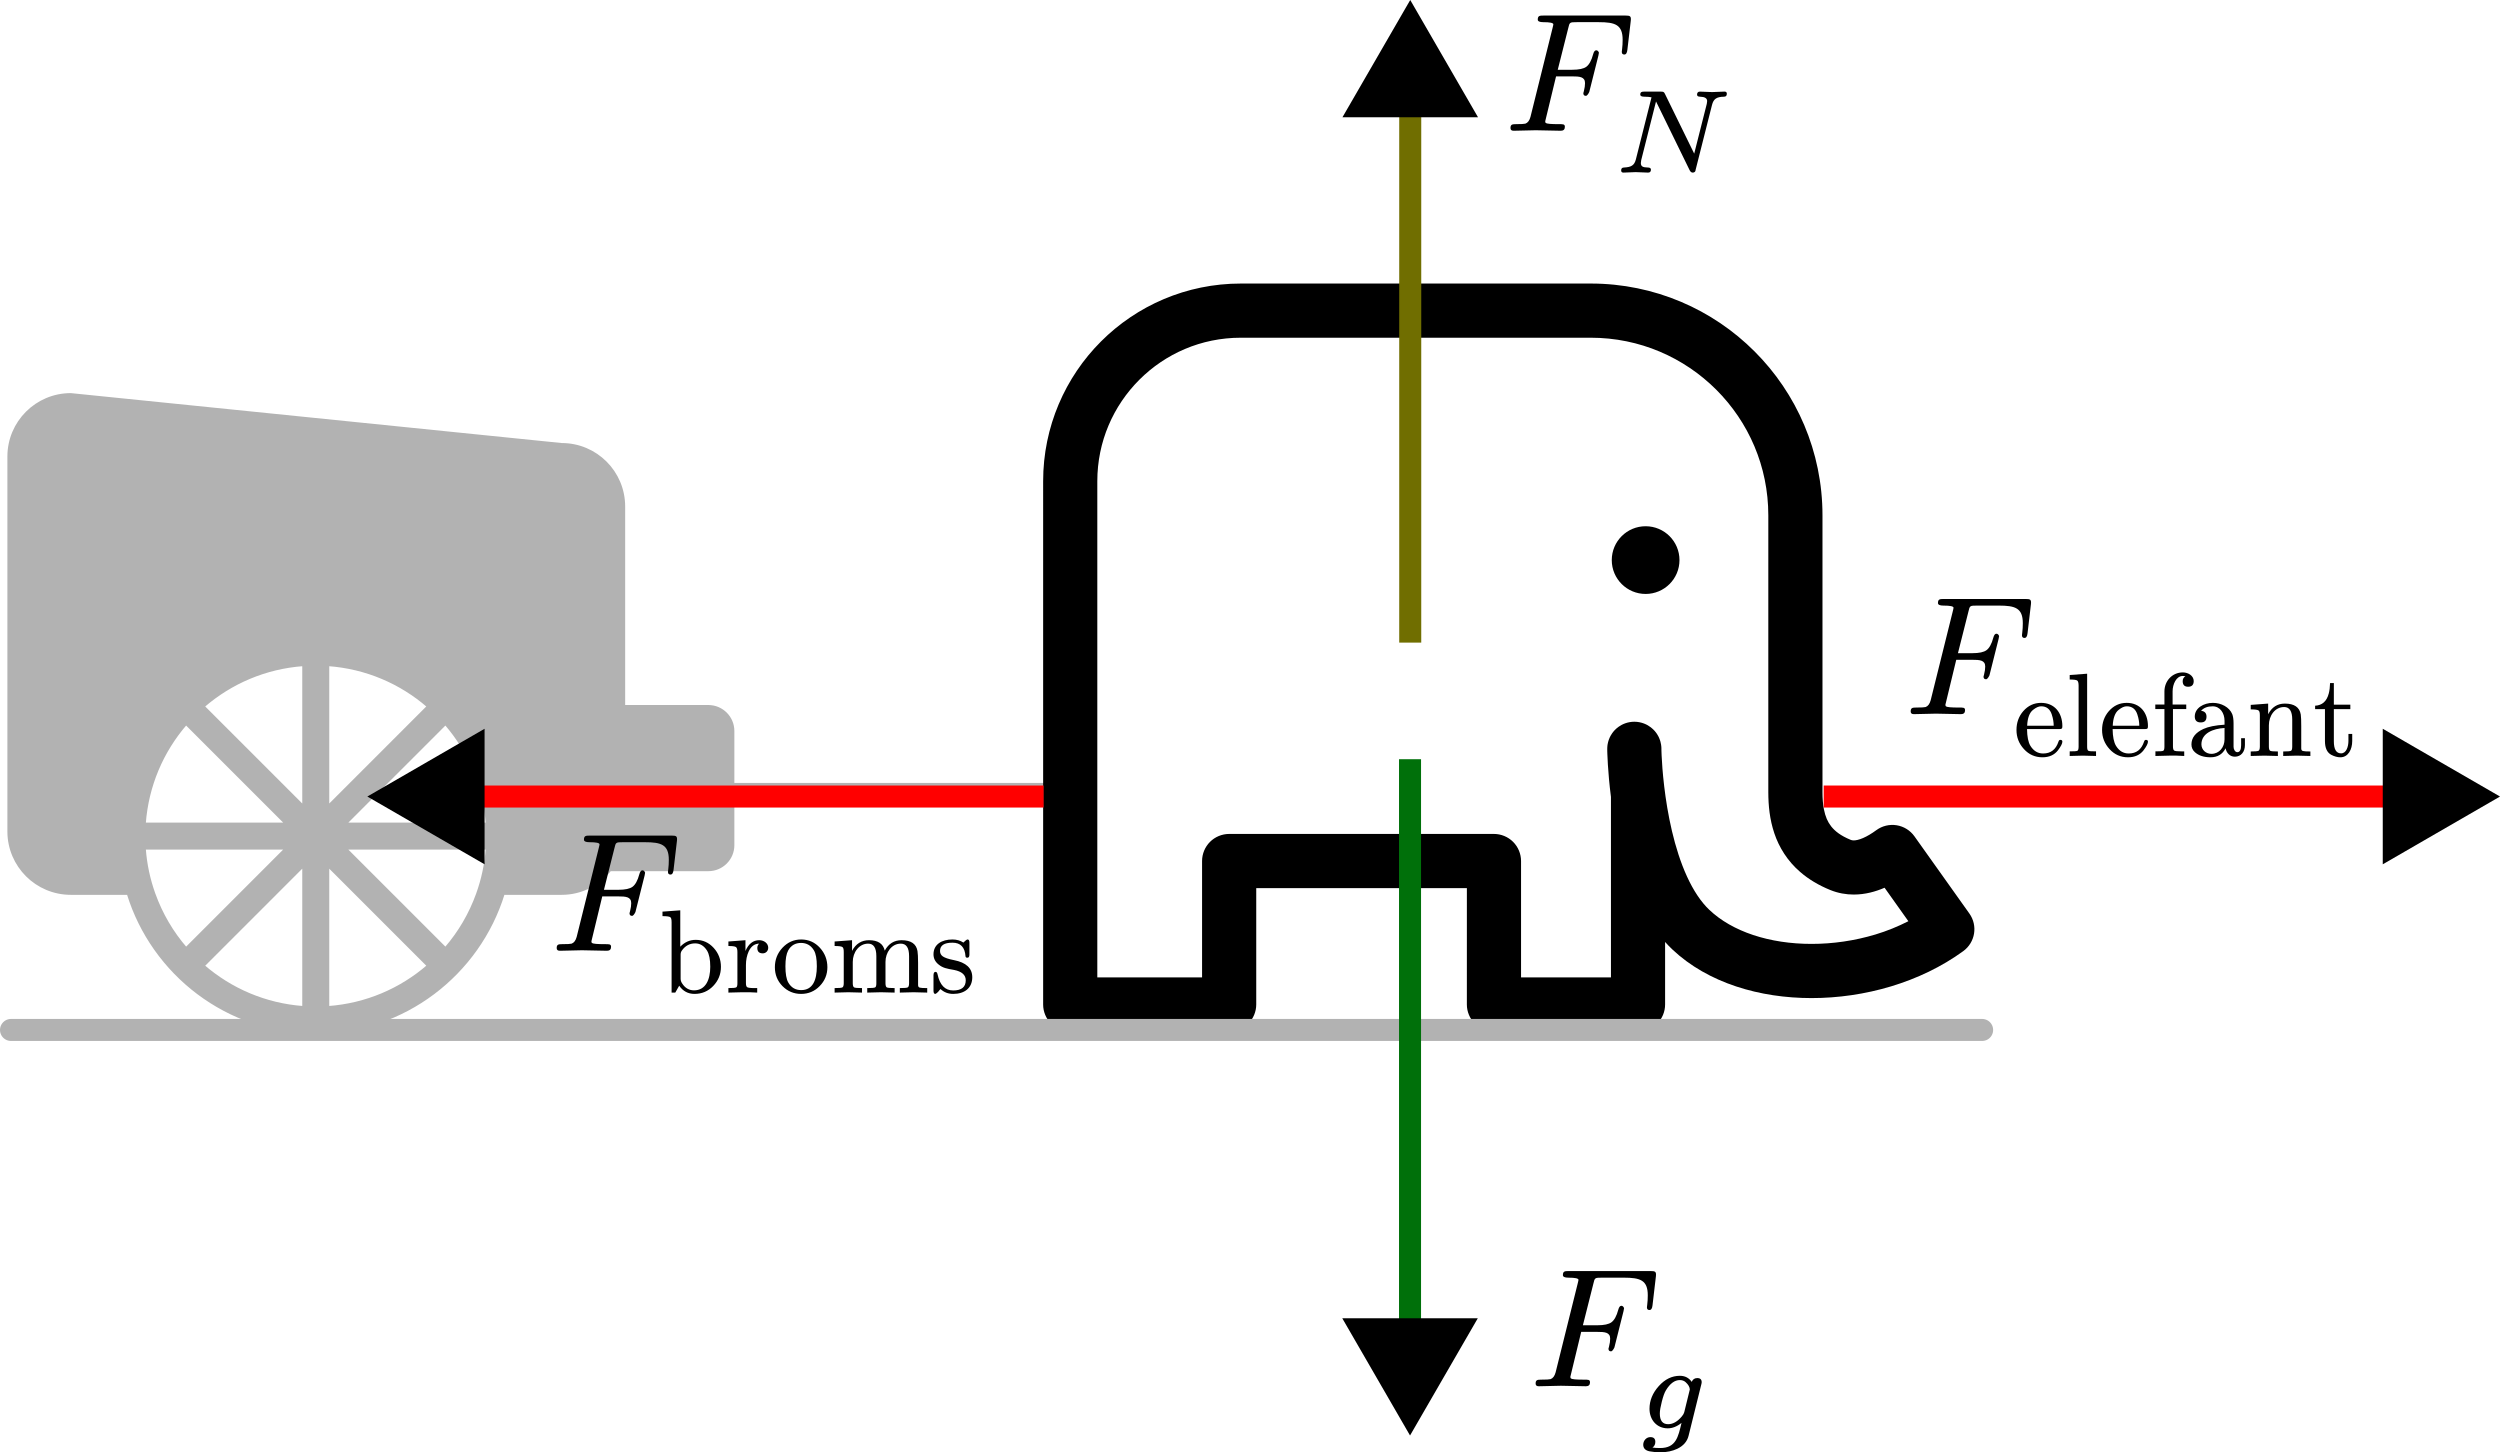 <?xml version="1.0" encoding="UTF-8" standalone="no"?>
<!-- Created with Inkscape (http://www.inkscape.org/) -->

<svg
   width="567.658mm"
   height="329.721mm"
   viewBox="0 0 567.658 329.721"
   version="1.1"
   id="svg1"
   xml:space="preserve"
   sodipodi:docname="elefant.svg"
   inkscape:version="1.4 (unknown)"
   xmlns:inkscape="http://www.inkscape.org/namespaces/inkscape"
   xmlns:sodipodi="http://sodipodi.sourceforge.net/DTD/sodipodi-0.dtd"
   xmlns="http://www.w3.org/2000/svg"
   xmlns:svg="http://www.w3.org/2000/svg"
   xmlns:ns13="http://www.iki.fi/pav/software/textext/"><sodipodi:namedview
     id="namedview1"
     pagecolor="#ffffff"
     bordercolor="#000000"
     borderopacity="0.25"
     inkscape:showpageshadow="2"
     inkscape:pageopacity="0.0"
     inkscape:pagecheckerboard="0"
     inkscape:deskcolor="#d1d1d1"
     inkscape:document-units="mm"
     inkscape:zoom="0.44809905"
     inkscape:cx="630.44098"
     inkscape:cy="781.07732"
     inkscape:window-width="2560"
     inkscape:window-height="1403"
     inkscape:window-x="0"
     inkscape:window-y="0"
     inkscape:window-maximized="1"
     inkscape:current-layer="layer1" /><defs
     id="defs1"><marker
       style="overflow:visible"
       id="Triangle"
       refX="0"
       refY="0"
       orient="auto-start-reverse"
       inkscape:stockid="Triangle arrow"
       markerWidth="1"
       markerHeight="1"
       viewBox="0 0 1 1"
       inkscape:isstock="true"
       inkscape:collect="always"
       preserveAspectRatio="xMidYMid"><path
         transform="scale(0.5)"
         style="fill:context-stroke;fill-rule:evenodd;stroke:context-stroke;stroke-width:1pt"
         d="M 5.77,0 -2.88,5 V -5 Z"
         id="path135" /></marker><marker
       style="overflow:visible"
       id="Triangle-3"
       refX="0"
       refY="0"
       orient="auto-start-reverse"
       inkscape:stockid="Triangle arrow"
       markerWidth="1"
       markerHeight="1"
       viewBox="0 0 1 1"
       inkscape:isstock="true"
       inkscape:collect="always"
       preserveAspectRatio="xMidYMid"><path
         transform="scale(0.5)"
         style="fill:context-stroke;fill-rule:evenodd;stroke:context-stroke;stroke-width:1pt"
         d="M 5.77,0 -2.88,5 V -5 Z"
         id="path135-5" /></marker><symbol
       id="id-15c074c5-2cda-4337-b47b-3745e9ec7ae7-3"
       overflow="visible">
            <path
   d="m 2.189,7.216 c 0,-0.11 0.121,-0.165 0.352,-0.165 0.44,0 0.66,-0.044 0.66,-0.143 0,-0.033 -0.022,-0.11 -0.055,-0.253 L 1.716,0.902 C 1.65,0.66 1.54,0.517 1.386,0.462 1.309,0.44 1.111,0.429 0.77,0.429 0.528,0.429 0.418,0.407 0.418,0.176 0.418,0.055 0.484,0 0.627,0 L 2.057,0.033 3.685,0 C 3.861,0 3.949,0.088 3.949,0.253 3.949,0.44 3.828,0.429 3.542,0.429 3.058,0.429 2.783,0.451 2.717,0.506 2.684,0.517 2.673,0.561 2.673,0.616 L 3.377,3.531 H 4.4 c 0.506,0 0.858,-0.022 0.858,-0.44 C 5.258,2.948 5.236,2.772 5.181,2.563 5.17,2.53 5.159,2.486 5.148,2.442 5.148,2.321 5.203,2.266 5.324,2.266 5.379,2.277 5.456,2.354 5.533,2.519 L 6.127,4.884 C 6.149,4.972 6.16,5.038 6.16,5.071 6.127,5.17 6.061,5.225 5.984,5.225 5.896,5.225 5.83,5.137 5.786,4.972 5.676,4.554 5.522,4.29 5.346,4.158 5.17,4.026 4.862,3.96 4.422,3.96 H 3.487 l 0.682,2.706 c 0.088,0.374 0.088,0.385 0.55,0.385 h 1.43 C 7.216,7.051 7.7,6.886 7.7,5.907 7.7,5.687 7.689,5.489 7.667,5.324 7.656,5.203 7.645,5.137 7.645,5.126 7.645,5.005 7.7,4.95 7.81,4.95 c 0.11,0 0.176,0.099 0.198,0.308 l 0.22,1.881 C 8.261,7.447 8.184,7.48 7.887,7.48 H 2.563 C 2.31,7.48 2.189,7.469 2.189,7.216 Z"
   id="path87-6" />
        </symbol><symbol
       id="id-54ed3b8d-63cb-4436-bc5b-5bb9baaccb8b-1"
       overflow="visible">
            <path
   d="m 3.196,1.933 c 0,0.885 -0.516,1.517 -1.378,1.517 -0.462,0 -0.847,-0.177 -1.163,-0.539 C 0.362,2.572 0.216,2.164 0.216,1.694 0.216,1.209 0.377,0.801 0.701,0.447 1.024,0.092 1.425,-0.085 1.902,-0.085 2.341,-0.085 2.68,0.069 2.911,0.37 3.103,0.624 3.196,0.808 3.196,0.932 3.196,1.009 3.149,1.047 3.065,1.047 3.003,1.047 2.965,1.009 2.941,0.924 2.772,0.416 2.441,0.162 1.948,0.162 1.602,0.162 1.332,0.323 1.124,0.654 0.978,0.893 0.909,1.255 0.901,1.748 h 2.079 c 0.169,0 0.216,0.015 0.216,0.185 z M 2.51,2.687 C 2.595,2.433 2.633,2.187 2.633,1.964 H 0.909 c 0.023,0.508 0.154,0.855 0.385,1.032 0.193,0.154 0.362,0.231 0.524,0.231 0.346,0 0.578,-0.177 0.693,-0.539 z"
   id="path88-2" />
        </symbol><symbol
       id="id-24214b94-993e-4328-b066-01b7e9e9acef-9"
       overflow="visible">
            <path
   d="M 1.109,0.023 1.964,0 V 0.3 C 1.686,0.3 1.517,0.308 1.463,0.339 1.409,0.37 1.386,0.462 1.386,0.608 V 5.344 L 0.254,5.259 V 4.966 C 0.524,4.966 0.693,4.943 0.747,4.897 0.801,4.851 0.832,4.743 0.832,4.566 V 0.608 C 0.832,0.462 0.808,0.37 0.755,0.339 0.701,0.308 0.531,0.3 0.254,0.3 V 0 Z"
   id="path89-3" />
        </symbol><symbol
       id="id-89693195-6c7b-4a27-a4c8-3da3e5d8cc2f-1"
       overflow="visible">
            <path
   d="M 2.041,5.428 C 1.355,5.428 0.847,4.874 0.847,4.189 V 3.342 H 0.254 V 3.049 H 0.847 V 0.608 C 0.847,0.462 0.824,0.37 0.77,0.339 0.716,0.308 0.547,0.3 0.262,0.3 V 0 L 1.147,0.023 C 1.471,0.031 1.802,0.023 2.133,0 V 0.3 H 1.948 C 1.694,0.3 1.532,0.316 1.478,0.354 1.425,0.393 1.401,0.485 1.401,0.624 V 3.049 H 2.264 V 3.342 H 1.378 v 0.855 c 0,0.462 0.239,1.001 0.662,1.001 0.062,0 0.116,-0.008 0.169,-0.023 C 2.094,5.113 2.033,5.005 2.033,4.859 2.033,4.62 2.148,4.497 2.387,4.497 c 0.239,0 0.362,0.123 0.362,0.37 0,0.346 -0.362,0.562 -0.708,0.562 z"
   id="path90-9" />
        </symbol><symbol
       id="id-59e07a7e-8e1c-499b-b72a-6fc024573ade-4"
       overflow="visible">
            <path
   d="M 3.719,0.701 V 1.155 H 3.473 V 0.701 c 0,-0.3 -0.085,-0.454 -0.246,-0.454 -0.154,0 -0.246,0.193 -0.246,0.346 v 1.517 c 0,0.269 -0.031,0.47 -0.085,0.608 C 2.71,3.172 2.179,3.45 1.64,3.45 1.047,3.45 0.462,3.119 0.462,2.564 c 0,-0.254 0.131,-0.385 0.385,-0.385 0.254,0 0.377,0.123 0.377,0.377 0,0.223 -0.116,0.354 -0.354,0.377 0.169,0.193 0.423,0.293 0.755,0.293 0.477,0 0.77,-0.439 0.77,-0.939 V 2.033 C 1.794,1.994 1.34,1.902 1.024,1.756 0.508,1.517 0.246,1.186 0.246,0.747 c 0,-0.2 0.077,-0.37 0.223,-0.5 0.246,-0.223 0.585,-0.331 1.016,-0.331 0.454,0 0.778,0.193 0.978,0.585 0.054,-0.293 0.27,-0.547 0.601,-0.547 0.408,0 0.654,0.323 0.654,0.747 z M 1.54,0.139 c -0.354,0 -0.647,0.262 -0.647,0.616 0,0.716 0.747,1.024 1.502,1.063 V 1.086 C 2.395,0.57 2.056,0.139 1.54,0.139 Z"
   id="path91-7" />
        </symbol><symbol
       id="id-9e39d049-58cb-4b41-9dcb-65c86ac95d54-8"
       overflow="visible">
            <path
   d="m 2.418,3.18 c 0.346,0 0.524,-0.27 0.524,-0.816 V 0.608 C 2.941,0.462 2.918,0.37 2.864,0.339 2.811,0.308 2.641,0.293 2.356,0.293 V 0 L 3.242,0.023 4.12,0 v 0.293 c -0.246,0 -0.408,0.008 -0.485,0.031 -0.077,0.023 -0.108,0.077 -0.108,0.169 v 1.44 c 0,0.362 -0.008,0.616 -0.031,0.762 -0.077,0.47 -0.423,0.708 -1.032,0.708 -0.485,0 -0.847,-0.231 -1.086,-0.693 v 0.693 L 0.246,3.319 V 3.026 C 0.524,3.026 0.693,3.003 0.755,2.957 0.816,2.911 0.839,2.811 0.839,2.633 V 0.608 C 0.839,0.462 0.808,0.37 0.755,0.339 0.701,0.308 0.531,0.293 0.246,0.293 V 0 L 1.132,0.023 2.01,0 V 0.293 C 1.725,0.293 1.563,0.308 1.509,0.339 1.455,0.37 1.425,0.462 1.425,0.608 v 1.386 c 0,0.624 0.393,1.186 0.993,1.186 z"
   id="path92-4" />
        </symbol><symbol
       id="id-41b8540a-1cfc-4a25-b2d3-e39d649a6fc3-5"
       overflow="visible">
            <path
   d="m 2.556,0.97 v 0.462 H 2.31 V 0.986 c 0,-0.385 -0.139,-0.816 -0.477,-0.816 -0.316,0 -0.47,0.262 -0.47,0.785 V 3.042 H 2.433 V 3.334 H 1.363 V 4.736 H 1.117 C 1.109,4.481 1.086,4.258 1.032,4.058 0.901,3.55 0.601,3.288 0.146,3.265 V 3.042 H 0.785 V 0.97 c 0,-0.454 0.139,-0.747 0.408,-0.893 0.208,-0.108 0.4,-0.162 0.593,-0.162 0.508,0 0.77,0.508 0.77,1.055 z"
   id="path93-0" />
        </symbol><marker
       style="overflow:visible"
       id="Triangle-1"
       refX="0"
       refY="0"
       orient="auto-start-reverse"
       inkscape:stockid="Triangle arrow"
       markerWidth="1"
       markerHeight="1"
       viewBox="0 0 1 1"
       inkscape:isstock="true"
       inkscape:collect="always"
       preserveAspectRatio="xMidYMid"><path
         transform="scale(0.5)"
         style="fill:context-stroke;fill-rule:evenodd;stroke:context-stroke;stroke-width:1pt"
         d="M 5.77,0 -2.88,5 V -5 Z"
         id="path135-0" /></marker></defs><g
     inkscape:label="Layer 1"
     inkscape:groupmode="layer"
     id="layer1"
     transform="translate(187.758,19.826)"><path
       style="fill:#b2b2b2;fill-opacity:1;stroke:#b2b2b2;stroke-width:5;stroke-linecap:round;stroke-linejoin:round;stroke-dasharray:none;stroke-opacity:1"
       d="M -26.647,160.451 H 51.775"
       id="path4" /><g
       style="fill:#b2b2b2;fill-opacity:1;stroke:#b2b2b2;stroke-width:1.286;stroke-opacity:1"
       id="g3"
       transform="matrix(0.361,0,0,0.361,-185.848,59.859)"><g
         id="g2"
         style="fill:#b2b2b2;fill-opacity:1;stroke:#b2b2b2;stroke-width:1.286;stroke-opacity:1">
	<g
   id="g1"
   style="fill:#b2b2b2;fill-opacity:1;stroke:#b2b2b2;stroke-width:1.286;stroke-opacity:1">
		<path
   d="m 440.274,223.363 h -52.99 V 97.826 c 0,-21.674 -17.581,-39.252 -39.253,-39.252 L 39.251,27.171 C 17.575,27.171 0,44.752 0,66.424 v 235.789 c 0,21.673 17.575,39.249 39.251,39.249 h 35.875 c 15.553,50.506 62.64,87.338 118.189,87.338 55.553,0 102.632,-36.832 118.186,-87.338 h 36.531 c 12.419,0 23.359,-5.887 30.549,-14.888 h 61.694 c 8.668,0 15.697,-7.029 15.697,-15.701 v -71.809 c 0,-8.668 -7.03,-15.701 -15.698,-15.701 z M 294.833,341.462 c -4.537,12.651 -11.313,24.197 -19.949,34.163 l -34.159,-34.163 -28.457,-28.457 h 88.592 c -0.721,9.923 -2.79,19.456 -6.027,28.457 z m -93.668,71.236 v -71.236 -17.356 l 17.358,17.356 45.26,45.264 c -17.063,14.779 -38.768,24.241 -62.618,25.972 z M 91.786,341.462 c -3.236,-9.001 -5.298,-18.534 -6.023,-28.457 h 88.594 l -28.451,28.457 -34.166,34.163 c -8.635,-9.966 -15.415,-21.512 -19.954,-34.163 z m 93.68,-55.259 -62.624,-62.622 c 17.065,-14.766 38.772,-24.241 62.624,-25.97 z m 89.418,-51.519 c 14.768,17.068 24.245,38.765 25.976,62.62 h -88.592 z m -11.101,-11.102 -62.624,62.622 v -88.592 c 23.856,1.728 45.561,11.196 62.624,25.97 z m -89.42,73.722 h -88.6 c 1.729,-23.855 11.205,-45.552 25.97,-62.62 z m -6.255,44.158 17.358,-17.356 v 17.356 71.236 c -23.858,-1.731 -45.559,-11.209 -62.624,-25.973 z"
   id="path1"
   style="fill:#b2b2b2;fill-opacity:1;stroke:#b2b2b2;stroke-width:1.286;stroke-opacity:1" />
	</g>
</g></g><g
       id="g3-3"
       transform="matrix(-0.413,0,0,0.413,260.558,23.756)">
	<path
   class="st0"
   d="M 480.178,82.194 C 460.553,62.552 433.286,50.354 403.319,50.363 H 210.967 c -35.136,-0.009 -67.098,14.289 -90.106,37.332 -23.044,23.008 -37.341,54.97 -37.332,90.116 v 25.498 102.581 c 0,8.068 0,16.137 0,24.206 0,3.453 -0.252,6.576 -0.772,9.257 -0.79,4.051 -2.056,6.975 -4.06,9.518 -2.039,2.533 -5.032,5.023 -10.68,7.348 -0.512,0.2 -0.945,0.295 -1.675,0.304 -1.076,0.009 -2.897,-0.33 -5.136,-1.31 -2.238,-0.963 -4.824,-2.507 -7.296,-4.329 -3.201,-2.351 -7.244,-3.323 -11.174,-2.689 -3.93,0.633 -7.453,2.828 -9.76,6.064 l -30.209,42.46 c -4.737,6.663 -3.244,15.86 3.366,20.675 11.938,8.684 25.507,15.096 39.7,19.381 14.203,4.278 29.047,6.428 43.692,6.437 14.28,-0.009 28.37,-2.056 41.47,-6.402 13.092,-4.346 25.247,-11.027 35.206,-20.466 1.353,-1.284 2.62,-2.62 3.852,-3.99 v 34.4 c 0,3.912 1.579,7.756 4.355,10.523 2.776,2.776 6.611,4.364 10.533,4.364 h 42.52 36.69 c 3.921,0 7.756,-1.587 10.523,-4.364 2.768,-2.768 4.364,-6.611 4.364,-10.523 V 382.75 h 115.805 v 64.001 c 0,3.912 1.596,7.756 4.364,10.523 2.767,2.776 6.602,4.364 10.524,4.364 h 87.382 c 3.922,0 7.757,-1.587 10.533,-4.364 2.776,-2.768 4.355,-6.611 4.355,-10.523 V 159.053 c 0.017,-29.967 -12.182,-57.235 -31.823,-76.859 z m 2.046,349.66 h -57.599 v -64.001 c 0,-3.921 -1.588,-7.756 -4.364,-10.524 -2.768,-2.776 -6.611,-4.364 -10.532,-4.364 H 264.15 c -3.922,0 -7.766,1.588 -10.533,4.364 -2.776,2.768 -4.364,6.603 -4.364,10.524 v 64.001 H 227.46 199.827 v -99.233 c 0.902,-7.036 1.405,-13.153 1.683,-17.699 0.156,-2.36 0.243,-4.294 0.286,-5.744 0.026,-0.728 0.043,-1.327 0.06,-1.804 0,-0.486 0.009,-0.79 0.009,-1.119 l -0.009,-0.382 c 0,-0.113 0,-0.217 -0.017,-0.546 -0.018,-0.191 -0.018,-0.373 -0.087,-0.998 -0.052,-0.356 -0.078,-0.729 -0.364,-1.892 -0.078,-0.304 -0.173,-0.668 -0.346,-1.154 -0.296,-0.763 -0.591,-1.761 -1.892,-3.678 -0.686,-0.954 -1.666,-2.213 -3.584,-3.592 -0.954,-0.677 -2.169,-1.362 -3.643,-1.883 -1.467,-0.52 -3.202,-0.85 -4.954,-0.85 -1.944,-0.009 -3.835,0.408 -5.388,1.014 -1.553,0.599 -2.768,1.371 -3.705,2.091 -1.874,1.475 -2.742,2.715 -3.366,3.634 -0.599,0.928 -0.92,1.597 -1.162,2.144 -0.46,1.067 -0.616,1.657 -0.746,2.125 -0.243,0.885 -0.278,1.267 -0.338,1.588 -0.095,0.582 -0.104,0.79 -0.122,0.99 -0.026,0.33 -0.035,0.442 -0.044,0.555 -0.017,0.346 -0.017,0.408 -0.017,0.528 0,0.26 0,0.555 -0.009,0.946 -0.009,0.616 -0.044,1.604 -0.104,2.924 -0.321,7.279 -1.588,24.205 -5.683,41.557 -2.039,8.667 -4.788,17.42 -8.285,25.03 -3.479,7.626 -7.721,14.02 -12.294,18.323 -6.212,5.9 -14.437,10.61 -24.102,13.821 -9.647,3.21 -20.674,4.885 -32.083,4.876 -11.695,0.009 -23.763,-1.753 -35.094,-5.17 -6.35,-1.909 -12.414,-4.399 -18.123,-7.305 l 13.082,-18.402 c 4.946,2.126 10.602,3.739 16.952,3.748 4.165,0.008 8.624,-0.755 12.884,-2.49 6.342,-2.576 11.904,-5.891 16.545,-9.916 7.002,-6.012 11.678,-13.63 14.228,-21.273 2.586,-7.67 3.297,-15.296 3.315,-22.522 0,-8.069 0,-16.137 0,-24.206 V 203.308 177.81 c 0,-27.016 10.896,-51.343 28.595,-69.059 17.725,-17.699 42.043,-28.605 69.059,-28.605 h 192.351 c 21.837,0 41.47,8.806 55.794,23.104 14.306,14.333 23.104,33.958 23.112,55.803 v 272.801 z"
   id="path1-6" />
	<path
   class="st0"
   d="m 180.758,183.796 c -10.272,0 -18.61,8.329 -18.61,18.618 0,10.282 8.338,18.61 18.61,18.61 10.281,0 18.619,-8.328 18.619,-18.61 0,-10.29 -8.338,-18.618 -18.619,-18.618 z"
   id="path2" />
	
</g><path
       style="fill:#b2b2b2;fill-opacity:1;stroke:#b2b2b2;stroke-width:5;stroke-linecap:round;stroke-linejoin:round;stroke-dasharray:none;stroke-opacity:1"
       d="M -185.258,214.038 H 262.309"
       id="path5" /><path
       style="fill:none;stroke:#00700a;stroke-width:5;stroke-linecap:butt;stroke-linejoin:miter;stroke-dasharray:none;stroke-opacity:1;marker-end:url(#Triangle)"
       d="M 132.408,152.563 V 288.368"
       id="path56" /><path
       style="fill:none;stroke:#706e00;stroke-width:5;stroke-linecap:butt;stroke-linejoin:miter;stroke-dasharray:none;stroke-opacity:1;marker-end:url(#Triangle-1)"
       d="M 132.455,126.088 V -2.07"
       id="path116" /><path
       style="fill:none;stroke:#ff0000;stroke-width:5;stroke-linecap:butt;stroke-linejoin:miter;stroke-dasharray:none;stroke-opacity:1;marker-end:url(#Triangle)"
       d="M 226.339,161.038 H 362.145"
       id="path6" /><path
       style="fill:none;stroke:#ff0000;stroke-width:5;stroke-linecap:butt;stroke-linejoin:miter;stroke-dasharray:none;stroke-opacity:1;marker-end:url(#Triangle-3)"
       d="M 49.209,161.038 H -86.596"
       id="path6-9" /><g
       transform="matrix(3.497,0,0,3.497,-88.354,20.851)"
       ns13:version="1.11.0"
       ns13:texconverter="typst"
       ns13:pdfconverter="inkscape"
       ns13:text="$F_g $"
       ns13:preamble="/home/sermuns/.config/inkscape/extensions/textext/default_preamble_typst.typ"
       ns13:scale="9.911302603584954"
       ns13:alignment="middle center"
       ns13:jacobian_sqrt="3.4965"
       style="stroke-width:0"
       id="g124"><g
   style="stroke-width:0"
   id="g123">
        <g
   transform="translate(70.866,78.379)"
   style="stroke-width:0"
   id="g119">
            <g
   class="typst-text"
   transform="scale(1,-1)"
   style="stroke-width:0"
   id="g118">
                <g
   style="stroke-width:0"
   id="g117"><path
   d="m 2.189,7.216 c 0,-0.11 0.121,-0.165 0.352,-0.165 0.44,0 0.66,-0.044 0.66,-0.143 0,-0.033 -0.022,-0.11 -0.055,-0.253 L 1.716,0.902 C 1.65,0.66 1.54,0.517 1.386,0.462 1.309,0.44 1.111,0.429 0.77,0.429 0.528,0.429 0.418,0.407 0.418,0.176 0.418,0.055 0.484,0 0.627,0 L 2.057,0.033 3.685,0 C 3.861,0 3.949,0.088 3.949,0.253 3.949,0.44 3.828,0.429 3.542,0.429 3.058,0.429 2.783,0.451 2.717,0.506 2.684,0.517 2.673,0.561 2.673,0.616 L 3.377,3.531 H 4.4 c 0.506,0 0.858,-0.022 0.858,-0.44 C 5.258,2.948 5.236,2.772 5.181,2.563 5.17,2.53 5.159,2.486 5.148,2.442 5.148,2.321 5.203,2.266 5.324,2.266 5.379,2.277 5.456,2.354 5.533,2.519 L 6.127,4.884 C 6.149,4.972 6.16,5.038 6.16,5.071 6.127,5.17 6.061,5.225 5.984,5.225 5.896,5.225 5.83,5.137 5.786,4.972 5.676,4.554 5.522,4.29 5.346,4.158 5.17,4.026 4.862,3.96 4.422,3.96 H 3.487 l 0.682,2.706 c 0.088,0.374 0.088,0.385 0.55,0.385 h 1.43 C 7.216,7.051 7.7,6.886 7.7,5.907 7.7,5.687 7.689,5.489 7.667,5.324 7.656,5.203 7.645,5.137 7.645,5.126 7.645,5.005 7.7,4.95 7.81,4.95 c 0.11,0 0.176,0.099 0.198,0.308 l 0.22,1.881 C 8.261,7.447 8.184,7.48 7.887,7.48 H 2.563 C 2.31,7.48 2.189,7.469 2.189,7.216 Z"
   style="stroke-width:0"
   id="path117" />
        </g></g>
        </g>
        <g
   transform="translate(77.939,81.096)"
   style="stroke-width:0"
   id="g122">
            <g
   class="typst-text"
   transform="scale(1,-1)"
   style="stroke-width:0"
   id="g121">
                <g
   style="stroke-width:0"
   id="g120"><path
   d="m 1.925,-0.015 c 0.3,0 0.601,0.116 0.893,0.354 C 2.603,-0.578 2.456,-1.294 1.432,-1.294 c -0.193,0 -0.362,0.008 -0.5,0.031 0.123,0.085 0.185,0.208 0.185,0.37 0,0.208 -0.108,0.308 -0.323,0.308 -0.262,0 -0.462,-0.231 -0.462,-0.493 0,-0.231 0.139,-0.377 0.416,-0.431 0.208,-0.038 0.439,-0.062 0.693,-0.062 0.416,0 0.785,0.077 1.109,0.231 0.393,0.193 0.631,0.47 0.724,0.832 L 4.096,2.811 C 4.12,2.895 4.127,2.949 4.127,2.98 4.127,3.157 4.035,3.249 3.842,3.249 3.665,3.249 3.55,3.165 3.48,3.003 3.296,3.265 3.042,3.396 2.71,3.396 2.195,3.396 1.74,3.172 1.34,2.726 0.939,2.279 0.739,1.786 0.739,1.255 0.739,0.539 1.209,-0.015 1.925,-0.015 Z M 3.088,2.98 C 3.265,2.818 3.349,2.664 3.357,2.51 L 2.995,1.032 C 2.972,0.947 2.926,0.862 2.841,0.762 2.556,0.423 2.264,0.254 1.948,0.254 c -0.362,0 -0.539,0.231 -0.539,0.693 0,0.185 0.046,0.447 0.131,0.778 0.085,0.331 0.169,0.57 0.262,0.724 0.27,0.447 0.57,0.67 0.909,0.67 0.146,0 0.277,-0.046 0.377,-0.139 z"
   style="stroke-width:0"
   id="path119" />
        </g></g>
        </g>
    </g>
    <defs
   id="defs124"
   style="stroke-width:0">
        <symbol
   id="symbol123"
   overflow="visible"
   style="stroke-width:0">
            <path
   d="m 2.189,7.216 c 0,-0.11 0.121,-0.165 0.352,-0.165 0.44,0 0.66,-0.044 0.66,-0.143 0,-0.033 -0.022,-0.11 -0.055,-0.253 L 1.716,0.902 C 1.65,0.66 1.54,0.517 1.386,0.462 1.309,0.44 1.111,0.429 0.77,0.429 0.528,0.429 0.418,0.407 0.418,0.176 0.418,0.055 0.484,0 0.627,0 L 2.057,0.033 3.685,0 C 3.861,0 3.949,0.088 3.949,0.253 3.949,0.44 3.828,0.429 3.542,0.429 3.058,0.429 2.783,0.451 2.717,0.506 2.684,0.517 2.673,0.561 2.673,0.616 L 3.377,3.531 H 4.4 c 0.506,0 0.858,-0.022 0.858,-0.44 C 5.258,2.948 5.236,2.772 5.181,2.563 5.17,2.53 5.159,2.486 5.148,2.442 5.148,2.321 5.203,2.266 5.324,2.266 5.379,2.277 5.456,2.354 5.533,2.519 L 6.127,4.884 C 6.149,4.972 6.16,5.038 6.16,5.071 6.127,5.17 6.061,5.225 5.984,5.225 5.896,5.225 5.83,5.137 5.786,4.972 5.676,4.554 5.522,4.29 5.346,4.158 5.17,4.026 4.862,3.96 4.422,3.96 H 3.487 l 0.682,2.706 c 0.088,0.374 0.088,0.385 0.55,0.385 h 1.43 C 7.216,7.051 7.7,6.886 7.7,5.907 7.7,5.687 7.689,5.489 7.667,5.324 7.656,5.203 7.645,5.137 7.645,5.126 7.645,5.005 7.7,4.95 7.81,4.95 c 0.11,0 0.176,0.099 0.198,0.308 l 0.22,1.881 C 8.261,7.447 8.184,7.48 7.887,7.48 H 2.563 C 2.31,7.48 2.189,7.469 2.189,7.216 Z"
   style="stroke-width:0"
   id="path123" />
        </symbol>
        <symbol
   id="symbol124"
   overflow="visible"
   style="stroke-width:0">
            <path
   d="m 1.925,-0.015 c 0.3,0 0.601,0.116 0.893,0.354 C 2.603,-0.578 2.456,-1.294 1.432,-1.294 c -0.193,0 -0.362,0.008 -0.5,0.031 0.123,0.085 0.185,0.208 0.185,0.37 0,0.208 -0.108,0.308 -0.323,0.308 -0.262,0 -0.462,-0.231 -0.462,-0.493 0,-0.231 0.139,-0.377 0.416,-0.431 0.208,-0.038 0.439,-0.062 0.693,-0.062 0.416,0 0.785,0.077 1.109,0.231 0.393,0.193 0.631,0.47 0.724,0.832 L 4.096,2.811 C 4.12,2.895 4.127,2.949 4.127,2.98 4.127,3.157 4.035,3.249 3.842,3.249 3.665,3.249 3.55,3.165 3.48,3.003 3.296,3.265 3.042,3.396 2.71,3.396 2.195,3.396 1.74,3.172 1.34,2.726 0.939,2.279 0.739,1.786 0.739,1.255 0.739,0.539 1.209,-0.015 1.925,-0.015 Z M 3.088,2.98 C 3.265,2.818 3.349,2.664 3.357,2.51 L 2.995,1.032 C 2.972,0.947 2.926,0.862 2.841,0.762 2.556,0.423 2.264,0.254 1.948,0.254 c -0.362,0 -0.539,0.231 -0.539,0.693 0,0.185 0.046,0.447 0.131,0.778 0.085,0.331 0.169,0.57 0.262,0.724 0.27,0.447 0.57,0.67 0.909,0.67 0.146,0 0.277,-0.046 0.377,-0.139 z"
   style="stroke-width:0"
   id="path124" />
        </symbol>
    </defs>
</g><g
       transform="matrix(3.496,0,0,3.496,-3.119,-131.681)"
       ns13:version="1.11.0"
       ns13:texconverter="typst"
       ns13:pdfconverter="inkscape"
       ns13:text="$F_&quot;elefant&quot;$"
       ns13:preamble="/home/sermuns/.config/inkscape/extensions/textext/default_preamble_typst.typ"
       ns13:scale="9.911302603584954"
       ns13:alignment="middle center"
       ns13:jacobian_sqrt="3.49649"
       id="g93"><g
   id="g87">
        <g
   transform="translate(70.866,78.379)"
   id="g77">
            <g
   class="typst-text"
   transform="scale(1,-1)"
   id="g76">
                <g
   id="g75"><path
   d="m 2.189,7.216 c 0,-0.11 0.121,-0.165 0.352,-0.165 0.44,0 0.66,-0.044 0.66,-0.143 0,-0.033 -0.022,-0.11 -0.055,-0.253 L 1.716,0.902 C 1.65,0.66 1.54,0.517 1.386,0.462 1.309,0.44 1.111,0.429 0.77,0.429 0.528,0.429 0.418,0.407 0.418,0.176 0.418,0.055 0.484,0 0.627,0 L 2.057,0.033 3.685,0 C 3.861,0 3.949,0.088 3.949,0.253 3.949,0.44 3.828,0.429 3.542,0.429 3.058,0.429 2.783,0.451 2.717,0.506 2.684,0.517 2.673,0.561 2.673,0.616 L 3.377,3.531 H 4.4 c 0.506,0 0.858,-0.022 0.858,-0.44 C 5.258,2.948 5.236,2.772 5.181,2.563 5.17,2.53 5.159,2.486 5.148,2.442 5.148,2.321 5.203,2.266 5.324,2.266 5.379,2.277 5.456,2.354 5.533,2.519 L 6.127,4.884 C 6.149,4.972 6.16,5.038 6.16,5.071 6.127,5.17 6.061,5.225 5.984,5.225 5.896,5.225 5.83,5.137 5.786,4.972 5.676,4.554 5.522,4.29 5.346,4.158 5.17,4.026 4.862,3.96 4.422,3.96 H 3.487 l 0.682,2.706 c 0.088,0.374 0.088,0.385 0.55,0.385 h 1.43 C 7.216,7.051 7.7,6.886 7.7,5.907 7.7,5.687 7.689,5.489 7.667,5.324 7.656,5.203 7.645,5.137 7.645,5.126 7.645,5.005 7.7,4.95 7.81,4.95 c 0.11,0 0.176,0.099 0.198,0.308 l 0.22,1.881 C 8.261,7.447 8.184,7.48 7.887,7.48 H 2.563 C 2.31,7.48 2.189,7.469 2.189,7.216 Z"
   id="path75" />
        </g></g>
        </g>
        <g
   transform="translate(77.939,81.096)"
   id="g86">
            <g
   class="typst-text"
   transform="scale(1,-1)"
   id="g85">
                <g
   id="g78"><path
   d="m 3.196,1.933 c 0,0.885 -0.516,1.517 -1.378,1.517 -0.462,0 -0.847,-0.177 -1.163,-0.539 C 0.362,2.572 0.216,2.164 0.216,1.694 0.216,1.209 0.377,0.801 0.701,0.447 1.024,0.092 1.425,-0.085 1.902,-0.085 2.341,-0.085 2.68,0.069 2.911,0.37 3.103,0.624 3.196,0.808 3.196,0.932 3.196,1.009 3.149,1.047 3.065,1.047 3.003,1.047 2.965,1.009 2.941,0.924 2.772,0.416 2.441,0.162 1.948,0.162 1.602,0.162 1.332,0.323 1.124,0.654 0.978,0.893 0.909,1.255 0.901,1.748 h 2.079 c 0.169,0 0.216,0.015 0.216,0.185 z M 2.51,2.687 C 2.595,2.433 2.633,2.187 2.633,1.964 H 0.909 c 0.023,0.508 0.154,0.855 0.385,1.032 0.193,0.154 0.362,0.231 0.524,0.231 0.346,0 0.578,-0.177 0.693,-0.539 z"
   id="path77" />
        </g><g
   transform="translate(3.419)"
   id="g79"><path
   d="M 1.109,0.023 1.964,0 V 0.3 C 1.686,0.3 1.517,0.308 1.463,0.339 1.409,0.37 1.386,0.462 1.386,0.608 V 5.344 L 0.254,5.259 V 4.966 C 0.524,4.966 0.693,4.943 0.747,4.897 0.801,4.851 0.832,4.743 0.832,4.566 V 0.608 C 0.832,0.462 0.808,0.37 0.755,0.339 0.701,0.308 0.531,0.3 0.254,0.3 V 0 Z"
   id="path78" />
        </g><g
   transform="translate(5.559)"
   id="g80"><path
   d="m 3.196,1.933 c 0,0.885 -0.516,1.517 -1.378,1.517 -0.462,0 -0.847,-0.177 -1.163,-0.539 C 0.362,2.572 0.216,2.164 0.216,1.694 0.216,1.209 0.377,0.801 0.701,0.447 1.024,0.092 1.425,-0.085 1.902,-0.085 2.341,-0.085 2.68,0.069 2.911,0.37 3.103,0.624 3.196,0.808 3.196,0.932 3.196,1.009 3.149,1.047 3.065,1.047 3.003,1.047 2.965,1.009 2.941,0.924 2.772,0.416 2.441,0.162 1.948,0.162 1.602,0.162 1.332,0.323 1.124,0.654 0.978,0.893 0.909,1.255 0.901,1.748 h 2.079 c 0.169,0 0.216,0.015 0.216,0.185 z M 2.51,2.687 C 2.595,2.433 2.633,2.187 2.633,1.964 H 0.909 c 0.023,0.508 0.154,0.855 0.385,1.032 0.193,0.154 0.362,0.231 0.524,0.231 0.346,0 0.578,-0.177 0.693,-0.539 z"
   id="path79" />
        </g><g
   transform="translate(8.978)"
   id="g81"><path
   d="M 2.041,5.428 C 1.355,5.428 0.847,4.874 0.847,4.189 V 3.342 H 0.254 V 3.049 H 0.847 V 0.608 C 0.847,0.462 0.824,0.37 0.77,0.339 0.716,0.308 0.547,0.3 0.262,0.3 V 0 L 1.147,0.023 C 1.471,0.031 1.802,0.023 2.133,0 V 0.3 H 1.948 C 1.694,0.3 1.532,0.316 1.478,0.354 1.425,0.393 1.401,0.485 1.401,0.624 V 3.049 H 2.264 V 3.342 H 1.378 v 0.855 c 0,0.462 0.239,1.001 0.662,1.001 0.062,0 0.116,-0.008 0.169,-0.023 C 2.094,5.113 2.033,5.005 2.033,4.859 2.033,4.62 2.148,4.497 2.387,4.497 c 0.239,0 0.362,0.123 0.362,0.37 0,0.346 -0.362,0.562 -0.708,0.562 z"
   id="path80" />
        </g><g
   transform="translate(11.334)"
   id="g82"><path
   d="M 3.719,0.701 V 1.155 H 3.473 V 0.701 c 0,-0.3 -0.085,-0.454 -0.246,-0.454 -0.154,0 -0.246,0.193 -0.246,0.346 v 1.517 c 0,0.269 -0.031,0.47 -0.085,0.608 C 2.71,3.172 2.179,3.45 1.64,3.45 1.047,3.45 0.462,3.119 0.462,2.564 c 0,-0.254 0.131,-0.385 0.385,-0.385 0.254,0 0.377,0.123 0.377,0.377 0,0.223 -0.116,0.354 -0.354,0.377 0.169,0.193 0.423,0.293 0.755,0.293 0.477,0 0.77,-0.439 0.77,-0.939 V 2.033 C 1.794,1.994 1.34,1.902 1.024,1.756 0.508,1.517 0.246,1.186 0.246,0.747 c 0,-0.2 0.077,-0.37 0.223,-0.5 0.246,-0.223 0.585,-0.331 1.016,-0.331 0.454,0 0.778,0.193 0.978,0.585 0.054,-0.293 0.27,-0.547 0.601,-0.547 0.408,0 0.654,0.323 0.654,0.747 z M 1.54,0.139 c -0.354,0 -0.647,0.262 -0.647,0.616 0,0.716 0.747,1.024 1.502,1.063 V 1.086 C 2.395,0.57 2.056,0.139 1.54,0.139 Z"
   id="path81" />
        </g><g
   transform="translate(15.184)"
   id="g83"><path
   d="m 2.418,3.18 c 0.346,0 0.524,-0.27 0.524,-0.816 V 0.608 C 2.941,0.462 2.918,0.37 2.864,0.339 2.811,0.308 2.641,0.293 2.356,0.293 V 0 L 3.242,0.023 4.12,0 v 0.293 c -0.246,0 -0.408,0.008 -0.485,0.031 -0.077,0.023 -0.108,0.077 -0.108,0.169 v 1.44 c 0,0.362 -0.008,0.616 -0.031,0.762 -0.077,0.47 -0.423,0.708 -1.032,0.708 -0.485,0 -0.847,-0.231 -1.086,-0.693 v 0.693 L 0.246,3.319 V 3.026 C 0.524,3.026 0.693,3.003 0.755,2.957 0.816,2.911 0.839,2.811 0.839,2.633 V 0.608 C 0.839,0.462 0.808,0.37 0.755,0.339 0.701,0.308 0.531,0.293 0.246,0.293 V 0 L 1.132,0.023 2.01,0 V 0.293 C 1.725,0.293 1.563,0.308 1.509,0.339 1.455,0.37 1.425,0.462 1.425,0.608 v 1.386 c 0,0.624 0.393,1.186 0.993,1.186 z"
   id="path82" />
        </g><g
   transform="translate(19.466)"
   id="g84"><path
   d="m 2.556,0.97 v 0.462 H 2.31 V 0.986 c 0,-0.385 -0.139,-0.816 -0.477,-0.816 -0.316,0 -0.47,0.262 -0.47,0.785 V 3.042 H 2.433 V 3.334 H 1.363 V 4.736 H 1.117 C 1.109,4.481 1.086,4.258 1.032,4.058 0.901,3.55 0.601,3.288 0.146,3.265 V 3.042 H 0.785 V 0.97 c 0,-0.454 0.139,-0.747 0.408,-0.893 0.208,-0.108 0.4,-0.162 0.593,-0.162 0.508,0 0.77,0.508 0.77,1.055 z"
   id="path83" />
        </g></g>
        </g>
    </g>
    <defs
   id="id-3a404955-47e3-4685-9717-bd393f9d92ef">
        <symbol
   id="id-15c074c5-2cda-4337-b47b-3745e9ec7ae7"
   overflow="visible">
            <path
   d="m 2.189,7.216 c 0,-0.11 0.121,-0.165 0.352,-0.165 0.44,0 0.66,-0.044 0.66,-0.143 0,-0.033 -0.022,-0.11 -0.055,-0.253 L 1.716,0.902 C 1.65,0.66 1.54,0.517 1.386,0.462 1.309,0.44 1.111,0.429 0.77,0.429 0.528,0.429 0.418,0.407 0.418,0.176 0.418,0.055 0.484,0 0.627,0 L 2.057,0.033 3.685,0 C 3.861,0 3.949,0.088 3.949,0.253 3.949,0.44 3.828,0.429 3.542,0.429 3.058,0.429 2.783,0.451 2.717,0.506 2.684,0.517 2.673,0.561 2.673,0.616 L 3.377,3.531 H 4.4 c 0.506,0 0.858,-0.022 0.858,-0.44 C 5.258,2.948 5.236,2.772 5.181,2.563 5.17,2.53 5.159,2.486 5.148,2.442 5.148,2.321 5.203,2.266 5.324,2.266 5.379,2.277 5.456,2.354 5.533,2.519 L 6.127,4.884 C 6.149,4.972 6.16,5.038 6.16,5.071 6.127,5.17 6.061,5.225 5.984,5.225 5.896,5.225 5.83,5.137 5.786,4.972 5.676,4.554 5.522,4.29 5.346,4.158 5.17,4.026 4.862,3.96 4.422,3.96 H 3.487 l 0.682,2.706 c 0.088,0.374 0.088,0.385 0.55,0.385 h 1.43 C 7.216,7.051 7.7,6.886 7.7,5.907 7.7,5.687 7.689,5.489 7.667,5.324 7.656,5.203 7.645,5.137 7.645,5.126 7.645,5.005 7.7,4.95 7.81,4.95 c 0.11,0 0.176,0.099 0.198,0.308 l 0.22,1.881 C 8.261,7.447 8.184,7.48 7.887,7.48 H 2.563 C 2.31,7.48 2.189,7.469 2.189,7.216 Z"
   id="path87" />
        </symbol>
        <symbol
   id="id-54ed3b8d-63cb-4436-bc5b-5bb9baaccb8b"
   overflow="visible">
            <path
   d="m 3.196,1.933 c 0,0.885 -0.516,1.517 -1.378,1.517 -0.462,0 -0.847,-0.177 -1.163,-0.539 C 0.362,2.572 0.216,2.164 0.216,1.694 0.216,1.209 0.377,0.801 0.701,0.447 1.024,0.092 1.425,-0.085 1.902,-0.085 2.341,-0.085 2.68,0.069 2.911,0.37 3.103,0.624 3.196,0.808 3.196,0.932 3.196,1.009 3.149,1.047 3.065,1.047 3.003,1.047 2.965,1.009 2.941,0.924 2.772,0.416 2.441,0.162 1.948,0.162 1.602,0.162 1.332,0.323 1.124,0.654 0.978,0.893 0.909,1.255 0.901,1.748 h 2.079 c 0.169,0 0.216,0.015 0.216,0.185 z M 2.51,2.687 C 2.595,2.433 2.633,2.187 2.633,1.964 H 0.909 c 0.023,0.508 0.154,0.855 0.385,1.032 0.193,0.154 0.362,0.231 0.524,0.231 0.346,0 0.578,-0.177 0.693,-0.539 z"
   id="path88" />
        </symbol>
        <symbol
   id="id-24214b94-993e-4328-b066-01b7e9e9acef"
   overflow="visible">
            <path
   d="M 1.109,0.023 1.964,0 V 0.3 C 1.686,0.3 1.517,0.308 1.463,0.339 1.409,0.37 1.386,0.462 1.386,0.608 V 5.344 L 0.254,5.259 V 4.966 C 0.524,4.966 0.693,4.943 0.747,4.897 0.801,4.851 0.832,4.743 0.832,4.566 V 0.608 C 0.832,0.462 0.808,0.37 0.755,0.339 0.701,0.308 0.531,0.3 0.254,0.3 V 0 Z"
   id="path89" />
        </symbol>
        <symbol
   id="id-89693195-6c7b-4a27-a4c8-3da3e5d8cc2f"
   overflow="visible">
            <path
   d="M 2.041,5.428 C 1.355,5.428 0.847,4.874 0.847,4.189 V 3.342 H 0.254 V 3.049 H 0.847 V 0.608 C 0.847,0.462 0.824,0.37 0.77,0.339 0.716,0.308 0.547,0.3 0.262,0.3 V 0 L 1.147,0.023 C 1.471,0.031 1.802,0.023 2.133,0 V 0.3 H 1.948 C 1.694,0.3 1.532,0.316 1.478,0.354 1.425,0.393 1.401,0.485 1.401,0.624 V 3.049 H 2.264 V 3.342 H 1.378 v 0.855 c 0,0.462 0.239,1.001 0.662,1.001 0.062,0 0.116,-0.008 0.169,-0.023 C 2.094,5.113 2.033,5.005 2.033,4.859 2.033,4.62 2.148,4.497 2.387,4.497 c 0.239,0 0.362,0.123 0.362,0.37 0,0.346 -0.362,0.562 -0.708,0.562 z"
   id="path90" />
        </symbol>
        <symbol
   id="id-59e07a7e-8e1c-499b-b72a-6fc024573ade"
   overflow="visible">
            <path
   d="M 3.719,0.701 V 1.155 H 3.473 V 0.701 c 0,-0.3 -0.085,-0.454 -0.246,-0.454 -0.154,0 -0.246,0.193 -0.246,0.346 v 1.517 c 0,0.269 -0.031,0.47 -0.085,0.608 C 2.71,3.172 2.179,3.45 1.64,3.45 1.047,3.45 0.462,3.119 0.462,2.564 c 0,-0.254 0.131,-0.385 0.385,-0.385 0.254,0 0.377,0.123 0.377,0.377 0,0.223 -0.116,0.354 -0.354,0.377 0.169,0.193 0.423,0.293 0.755,0.293 0.477,0 0.77,-0.439 0.77,-0.939 V 2.033 C 1.794,1.994 1.34,1.902 1.024,1.756 0.508,1.517 0.246,1.186 0.246,0.747 c 0,-0.2 0.077,-0.37 0.223,-0.5 0.246,-0.223 0.585,-0.331 1.016,-0.331 0.454,0 0.778,0.193 0.978,0.585 0.054,-0.293 0.27,-0.547 0.601,-0.547 0.408,0 0.654,0.323 0.654,0.747 z M 1.54,0.139 c -0.354,0 -0.647,0.262 -0.647,0.616 0,0.716 0.747,1.024 1.502,1.063 V 1.086 C 2.395,0.57 2.056,0.139 1.54,0.139 Z"
   id="path91" />
        </symbol>
        <symbol
   id="id-9e39d049-58cb-4b41-9dcb-65c86ac95d54"
   overflow="visible">
            <path
   d="m 2.418,3.18 c 0.346,0 0.524,-0.27 0.524,-0.816 V 0.608 C 2.941,0.462 2.918,0.37 2.864,0.339 2.811,0.308 2.641,0.293 2.356,0.293 V 0 L 3.242,0.023 4.12,0 v 0.293 c -0.246,0 -0.408,0.008 -0.485,0.031 -0.077,0.023 -0.108,0.077 -0.108,0.169 v 1.44 c 0,0.362 -0.008,0.616 -0.031,0.762 -0.077,0.47 -0.423,0.708 -1.032,0.708 -0.485,0 -0.847,-0.231 -1.086,-0.693 v 0.693 L 0.246,3.319 V 3.026 C 0.524,3.026 0.693,3.003 0.755,2.957 0.816,2.911 0.839,2.811 0.839,2.633 V 0.608 C 0.839,0.462 0.808,0.37 0.755,0.339 0.701,0.308 0.531,0.293 0.246,0.293 V 0 L 1.132,0.023 2.01,0 V 0.293 C 1.725,0.293 1.563,0.308 1.509,0.339 1.455,0.37 1.425,0.462 1.425,0.608 v 1.386 c 0,0.624 0.393,1.186 0.993,1.186 z"
   id="path92" />
        </symbol>
        <symbol
   id="id-41b8540a-1cfc-4a25-b2d3-e39d649a6fc3"
   overflow="visible">
            <path
   d="m 2.556,0.97 v 0.462 H 2.31 V 0.986 c 0,-0.385 -0.139,-0.816 -0.477,-0.816 -0.316,0 -0.47,0.262 -0.47,0.785 V 3.042 H 2.433 V 3.334 H 1.363 V 4.736 H 1.117 C 1.109,4.481 1.086,4.258 1.032,4.058 0.901,3.55 0.601,3.288 0.146,3.265 V 3.042 H 0.785 V 0.97 c 0,-0.454 0.139,-0.747 0.408,-0.893 0.208,-0.108 0.4,-0.162 0.593,-0.162 0.508,0 0.77,0.508 0.77,1.055 z"
   id="path93" />
        </symbol>
    </defs>
</g><g
       transform="matrix(3.496,0,0,3.496,-310.562,-77.955)"
       ns13:version="1.11.0"
       ns13:texconverter="typst"
       ns13:pdfconverter="inkscape"
       ns13:text="$F_&quot;broms&quot;$"
       ns13:preamble="/home/sermuns/.config/inkscape/extensions/textext/default_preamble_typst.typ"
       ns13:scale="9.911302603584954"
       ns13:alignment="middle center"
       ns13:inkscapeversion="1.4"
       ns13:jacobian_sqrt="3.49649"
       style="stroke-width:0;stroke-opacity:1"
       id="g93-9"><g
   style="stroke-width:0;stroke-opacity:1"
   id="g110">
        <g
   transform="translate(70.866,78.379)"
   style="stroke-width:0;stroke-opacity:1"
   id="g102">
            <g
   class="typst-text"
   transform="scale(1,-1)"
   style="stroke-width:0;stroke-opacity:1"
   id="g101">
                <g
   style="stroke-width:0;stroke-opacity:1"
   id="g100"><path
   d="m 2.189,7.216 c 0,-0.11 0.121,-0.165 0.352,-0.165 0.44,0 0.66,-0.044 0.66,-0.143 0,-0.033 -0.022,-0.11 -0.055,-0.253 L 1.716,0.902 C 1.65,0.66 1.54,0.517 1.386,0.462 1.309,0.44 1.111,0.429 0.77,0.429 0.528,0.429 0.418,0.407 0.418,0.176 0.418,0.055 0.484,0 0.627,0 L 2.057,0.033 3.685,0 C 3.861,0 3.949,0.088 3.949,0.253 3.949,0.44 3.828,0.429 3.542,0.429 3.058,0.429 2.783,0.451 2.717,0.506 2.684,0.517 2.673,0.561 2.673,0.616 L 3.377,3.531 H 4.4 c 0.506,0 0.858,-0.022 0.858,-0.44 C 5.258,2.948 5.236,2.772 5.181,2.563 5.17,2.53 5.159,2.486 5.148,2.442 5.148,2.321 5.203,2.266 5.324,2.266 5.379,2.277 5.456,2.354 5.533,2.519 L 6.127,4.884 C 6.149,4.972 6.16,5.038 6.16,5.071 6.127,5.17 6.061,5.225 5.984,5.225 5.896,5.225 5.83,5.137 5.786,4.972 5.676,4.554 5.522,4.29 5.346,4.158 5.17,4.026 4.862,3.96 4.422,3.96 H 3.487 l 0.682,2.706 c 0.088,0.374 0.088,0.385 0.55,0.385 h 1.43 C 7.216,7.051 7.7,6.886 7.7,5.907 7.7,5.687 7.689,5.489 7.667,5.324 7.656,5.203 7.645,5.137 7.645,5.126 7.645,5.005 7.7,4.95 7.81,4.95 c 0.11,0 0.176,0.099 0.198,0.308 l 0.22,1.881 C 8.261,7.447 8.184,7.48 7.887,7.48 H 2.563 C 2.31,7.48 2.189,7.469 2.189,7.216 Z"
   style="stroke-width:0;stroke-opacity:1"
   id="path100" />
        </g></g>
        </g>
        <g
   transform="translate(77.939,81.096)"
   style="stroke-width:0;stroke-opacity:1"
   id="g109">
            <g
   class="typst-text"
   transform="scale(1,-1)"
   style="stroke-width:0;stroke-opacity:1"
   id="g108">
                <g
   style="stroke-width:0;stroke-opacity:1"
   id="g103"><path
   d="m 2.295,-0.085 c 0.477,0 0.885,0.169 1.217,0.516 0.331,0.346 0.5,0.755 0.5,1.24 0,0.47 -0.154,0.885 -0.47,1.232 C 3.226,3.249 2.841,3.426 2.372,3.426 1.994,3.426 1.655,3.28 1.371,2.98 V 5.344 L 0.216,5.259 V 4.966 c 0.277,0 0.447,-0.023 0.508,-0.069 C 0.785,4.851 0.808,4.743 0.808,4.566 V 0 H 1.047 L 1.301,0.447 C 1.548,0.092 1.879,-0.085 2.295,-0.085 Z m -0.031,0.231 c -0.316,0 -0.578,0.146 -0.77,0.447 C 1.425,0.693 1.394,0.801 1.394,0.901 V 2.464 c 0,0.1 0.023,0.185 0.077,0.262 0.223,0.316 0.508,0.47 0.87,0.47 0.316,0 0.57,-0.154 0.77,-0.47 C 3.249,2.495 3.319,2.148 3.319,1.679 3.319,0.847 3.026,0.146 2.264,0.146 Z"
   style="stroke-width:0;stroke-opacity:1"
   id="path102" />
        </g><g
   transform="translate(4.281)"
   style="stroke-width:0;stroke-opacity:1"
   id="g104"><path
   d="m 2.803,2.911 c 0,0.3 -0.285,0.493 -0.585,0.493 C 1.825,3.403 1.525,3.172 1.324,2.703 V 3.403 L 0.216,3.319 V 3.026 C 0.485,3.026 0.647,3.003 0.708,2.957 0.77,2.911 0.801,2.811 0.801,2.633 V 0.608 C 0.801,0.462 0.778,0.37 0.724,0.339 0.67,0.308 0.5,0.293 0.216,0.293 V 0 L 1.101,0.023 C 1.425,0.031 1.756,0.023 2.087,0 V 0.293 H 1.902 C 1.648,0.293 1.486,0.316 1.432,0.354 1.378,0.393 1.355,0.485 1.355,0.624 v 1.163 c 0,0.331 0.062,0.631 0.177,0.885 0.154,0.331 0.377,0.5 0.678,0.508 -0.077,-0.077 -0.116,-0.169 -0.116,-0.277 0,-0.239 0.116,-0.354 0.354,-0.354 0.208,0 0.354,0.162 0.354,0.362 z"
   style="stroke-width:0;stroke-opacity:1"
   id="path103" />
        </g><g
   transform="translate(7.3)"
   style="stroke-width:0;stroke-opacity:1"
   id="g105"><path
   d="m 1.917,-0.085 c 0.477,0 0.878,0.169 1.209,0.508 0.331,0.339 0.5,0.747 0.5,1.224 0,0.485 -0.162,0.909 -0.485,1.263 C 2.818,3.265 2.41,3.45 1.925,3.45 1.44,3.45 1.04,3.265 0.708,2.911 0.377,2.556 0.216,2.133 0.216,1.648 0.216,1.17 0.377,0.762 0.708,0.423 1.04,0.085 1.448,-0.085 1.917,-0.085 Z M 1.925,0.162 C 1.555,0.162 1.278,0.323 1.086,0.654 0.963,0.87 0.901,1.224 0.901,1.709 0.901,2.179 0.963,2.518 1.078,2.733 1.263,3.065 1.54,3.226 1.917,3.226 2.279,3.226 2.556,3.065 2.749,2.749 2.88,2.533 2.941,2.187 2.941,1.709 2.941,0.816 2.68,0.162 1.925,0.162 Z"
   style="stroke-width:0;stroke-opacity:1"
   id="path104" />
        </g><g
   transform="translate(11.15)"
   style="stroke-width:0;stroke-opacity:1"
   id="g106"><path
   d="m 2.425,3.18 c 0.354,0 0.531,-0.27 0.531,-0.816 V 0.608 C 2.957,0.462 2.934,0.37 2.88,0.339 2.826,0.308 2.649,0.293 2.364,0.293 V 0 L 3.257,0.023 4.143,0 V 0.293 C 3.858,0.293 3.688,0.308 3.634,0.339 3.58,0.37 3.55,0.462 3.55,0.608 v 1.386 c 0,0.616 0.4,1.186 0.993,1.186 C 4.905,3.18 5.082,2.911 5.082,2.364 V 0.608 C 5.082,0.462 5.051,0.37 4.997,0.339 4.943,0.308 4.766,0.293 4.481,0.293 V 0 L 5.375,0.023 6.26,0 V 0.293 C 6.014,0.293 5.852,0.3 5.775,0.323 5.698,0.346 5.667,0.4 5.667,0.493 v 1.44 c 0,0.362 -0.015,0.616 -0.038,0.762 C 5.552,3.165 5.205,3.403 4.597,3.403 4.112,3.403 3.75,3.18 3.503,2.726 3.396,3.18 3.057,3.403 2.479,3.403 c -0.485,0 -0.855,-0.231 -1.101,-0.693 v 0.693 L 0.246,3.319 V 3.026 C 0.524,3.026 0.693,3.003 0.755,2.957 0.816,2.911 0.839,2.811 0.839,2.633 V 0.608 C 0.839,0.462 0.808,0.37 0.755,0.339 0.701,0.308 0.531,0.293 0.246,0.293 V 0 L 1.14,0.023 2.025,0 V 0.293 C 1.74,0.293 1.563,0.308 1.509,0.339 1.455,0.37 1.425,0.462 1.425,0.608 v 1.386 c 0,0.624 0.408,1.186 1.001,1.186 z"
   style="stroke-width:0;stroke-opacity:1"
   id="path105" />
        </g><g
   transform="translate(17.564)"
   style="stroke-width:0;stroke-opacity:1"
   id="g107"><path
   d="M 2.772,1.001 C 2.772,1.586 2.372,1.956 1.579,2.11 1.217,2.179 0.986,2.264 0.862,2.349 0.739,2.433 0.678,2.556 0.678,2.703 c 0,0.362 0.27,0.539 0.808,0.539 0.524,0 0.808,-0.293 0.847,-0.885 0.008,-0.062 0.046,-0.092 0.123,-0.092 0.085,0 0.131,0.069 0.131,0.208 V 3.234 c 0,0.146 -0.038,0.216 -0.116,0.216 C 2.387,3.45 2.271,3.311 2.195,3.249 2.002,3.38 1.763,3.45 1.486,3.45 0.801,3.45 0.254,3.142 0.254,2.487 0.254,2.225 0.362,2.002 0.585,1.825 0.855,1.602 1.109,1.555 1.594,1.471 2.094,1.371 2.349,1.147 2.349,0.801 2.349,0.362 2.079,0.139 1.532,0.139 1.001,0.139 0.662,0.493 0.516,1.194 0.493,1.294 0.454,1.347 0.385,1.347 0.3,1.347 0.254,1.27 0.254,1.124 V 0.131 c 0,-0.146 0.038,-0.216 0.116,-0.216 0.023,0 0.062,0.023 0.123,0.077 0.139,0.123 0.077,0.1 0.216,0.239 0.223,-0.208 0.5,-0.316 0.824,-0.316 0.732,0 1.24,0.377 1.24,1.086 z"
   style="stroke-width:0;stroke-opacity:1"
   id="path106" />
        </g></g>
        </g>
    </g>
    <defs
   id="id-ab17dd11-3b84-46d1-afe9-dcb5ad244cc3"
   style="stroke-width:0;stroke-opacity:1">
        <symbol
   id="id-97a90032-4bbf-4f37-96bc-fe66862ffa12"
   overflow="visible"
   style="stroke-width:0;stroke-opacity:1">
            <path
   d="m 2.189,7.216 c 0,-0.11 0.121,-0.165 0.352,-0.165 0.44,0 0.66,-0.044 0.66,-0.143 0,-0.033 -0.022,-0.11 -0.055,-0.253 L 1.716,0.902 C 1.65,0.66 1.54,0.517 1.386,0.462 1.309,0.44 1.111,0.429 0.77,0.429 0.528,0.429 0.418,0.407 0.418,0.176 0.418,0.055 0.484,0 0.627,0 L 2.057,0.033 3.685,0 C 3.861,0 3.949,0.088 3.949,0.253 3.949,0.44 3.828,0.429 3.542,0.429 3.058,0.429 2.783,0.451 2.717,0.506 2.684,0.517 2.673,0.561 2.673,0.616 L 3.377,3.531 H 4.4 c 0.506,0 0.858,-0.022 0.858,-0.44 C 5.258,2.948 5.236,2.772 5.181,2.563 5.17,2.53 5.159,2.486 5.148,2.442 5.148,2.321 5.203,2.266 5.324,2.266 5.379,2.277 5.456,2.354 5.533,2.519 L 6.127,4.884 C 6.149,4.972 6.16,5.038 6.16,5.071 6.127,5.17 6.061,5.225 5.984,5.225 5.896,5.225 5.83,5.137 5.786,4.972 5.676,4.554 5.522,4.29 5.346,4.158 5.17,4.026 4.862,3.96 4.422,3.96 H 3.487 l 0.682,2.706 c 0.088,0.374 0.088,0.385 0.55,0.385 h 1.43 C 7.216,7.051 7.7,6.886 7.7,5.907 7.7,5.687 7.689,5.489 7.667,5.324 7.656,5.203 7.645,5.137 7.645,5.126 7.645,5.005 7.7,4.95 7.81,4.95 c 0.11,0 0.176,0.099 0.198,0.308 l 0.22,1.881 C 8.261,7.447 8.184,7.48 7.887,7.48 H 2.563 C 2.31,7.48 2.189,7.469 2.189,7.216 Z"
   style="stroke-width:0;stroke-opacity:1"
   id="path110" />
        </symbol>
        <symbol
   id="id-d733d402-8157-40fc-8358-e9b7e4cd2c3e"
   overflow="visible"
   style="stroke-width:0;stroke-opacity:1">
            <path
   d="m 2.295,-0.085 c 0.477,0 0.885,0.169 1.217,0.516 0.331,0.346 0.5,0.755 0.5,1.24 0,0.47 -0.154,0.885 -0.47,1.232 C 3.226,3.249 2.841,3.426 2.372,3.426 1.994,3.426 1.655,3.28 1.371,2.98 V 5.344 L 0.216,5.259 V 4.966 c 0.277,0 0.447,-0.023 0.508,-0.069 C 0.785,4.851 0.808,4.743 0.808,4.566 V 0 H 1.047 L 1.301,0.447 C 1.548,0.092 1.879,-0.085 2.295,-0.085 Z m -0.031,0.231 c -0.316,0 -0.578,0.146 -0.77,0.447 C 1.425,0.693 1.394,0.801 1.394,0.901 V 2.464 c 0,0.1 0.023,0.185 0.077,0.262 0.223,0.316 0.508,0.47 0.87,0.47 0.316,0 0.57,-0.154 0.77,-0.47 C 3.249,2.495 3.319,2.148 3.319,1.679 3.319,0.847 3.026,0.146 2.264,0.146 Z"
   style="stroke-width:0;stroke-opacity:1"
   id="path111" />
        </symbol>
        <symbol
   id="id-05038cef-ac26-45bf-8f97-5359925a639a"
   overflow="visible"
   style="stroke-width:0;stroke-opacity:1">
            <path
   d="m 2.803,2.911 c 0,0.3 -0.285,0.493 -0.585,0.493 C 1.825,3.403 1.525,3.172 1.324,2.703 V 3.403 L 0.216,3.319 V 3.026 C 0.485,3.026 0.647,3.003 0.708,2.957 0.77,2.911 0.801,2.811 0.801,2.633 V 0.608 C 0.801,0.462 0.778,0.37 0.724,0.339 0.67,0.308 0.5,0.293 0.216,0.293 V 0 L 1.101,0.023 C 1.425,0.031 1.756,0.023 2.087,0 V 0.293 H 1.902 C 1.648,0.293 1.486,0.316 1.432,0.354 1.378,0.393 1.355,0.485 1.355,0.624 v 1.163 c 0,0.331 0.062,0.631 0.177,0.885 0.154,0.331 0.377,0.5 0.678,0.508 -0.077,-0.077 -0.116,-0.169 -0.116,-0.277 0,-0.239 0.116,-0.354 0.354,-0.354 0.208,0 0.354,0.162 0.354,0.362 z"
   style="stroke-width:0;stroke-opacity:1"
   id="path112" />
        </symbol>
        <symbol
   id="id-e49fa354-17fa-4f3f-a28e-d1065daf95b2"
   overflow="visible"
   style="stroke-width:0;stroke-opacity:1">
            <path
   d="m 1.917,-0.085 c 0.477,0 0.878,0.169 1.209,0.508 0.331,0.339 0.5,0.747 0.5,1.224 0,0.485 -0.162,0.909 -0.485,1.263 C 2.818,3.265 2.41,3.45 1.925,3.45 1.44,3.45 1.04,3.265 0.708,2.911 0.377,2.556 0.216,2.133 0.216,1.648 0.216,1.17 0.377,0.762 0.708,0.423 1.04,0.085 1.448,-0.085 1.917,-0.085 Z M 1.925,0.162 C 1.555,0.162 1.278,0.323 1.086,0.654 0.963,0.87 0.901,1.224 0.901,1.709 0.901,2.179 0.963,2.518 1.078,2.733 1.263,3.065 1.54,3.226 1.917,3.226 2.279,3.226 2.556,3.065 2.749,2.749 2.88,2.533 2.941,2.187 2.941,1.709 2.941,0.816 2.68,0.162 1.925,0.162 Z"
   style="stroke-width:0;stroke-opacity:1"
   id="path113" />
        </symbol>
        <symbol
   id="id-5bf63af4-911f-4cf2-88c6-4ec5e8f6801f"
   overflow="visible"
   style="stroke-width:0;stroke-opacity:1">
            <path
   d="m 2.425,3.18 c 0.354,0 0.531,-0.27 0.531,-0.816 V 0.608 C 2.957,0.462 2.934,0.37 2.88,0.339 2.826,0.308 2.649,0.293 2.364,0.293 V 0 L 3.257,0.023 4.143,0 V 0.293 C 3.858,0.293 3.688,0.308 3.634,0.339 3.58,0.37 3.55,0.462 3.55,0.608 v 1.386 c 0,0.616 0.4,1.186 0.993,1.186 C 4.905,3.18 5.082,2.911 5.082,2.364 V 0.608 C 5.082,0.462 5.051,0.37 4.997,0.339 4.943,0.308 4.766,0.293 4.481,0.293 V 0 L 5.375,0.023 6.26,0 V 0.293 C 6.014,0.293 5.852,0.3 5.775,0.323 5.698,0.346 5.667,0.4 5.667,0.493 v 1.44 c 0,0.362 -0.015,0.616 -0.038,0.762 C 5.552,3.165 5.205,3.403 4.597,3.403 4.112,3.403 3.75,3.18 3.503,2.726 3.396,3.18 3.057,3.403 2.479,3.403 c -0.485,0 -0.855,-0.231 -1.101,-0.693 v 0.693 L 0.246,3.319 V 3.026 C 0.524,3.026 0.693,3.003 0.755,2.957 0.816,2.911 0.839,2.811 0.839,2.633 V 0.608 C 0.839,0.462 0.808,0.37 0.755,0.339 0.701,0.308 0.531,0.293 0.246,0.293 V 0 L 1.14,0.023 2.025,0 V 0.293 C 1.74,0.293 1.563,0.308 1.509,0.339 1.455,0.37 1.425,0.462 1.425,0.608 v 1.386 c 0,0.624 0.408,1.186 1.001,1.186 z"
   style="stroke-width:0;stroke-opacity:1"
   id="path114" />
        </symbol>
        <symbol
   id="id-68ea9f68-2280-48f2-b787-86b3e3344444"
   overflow="visible"
   style="stroke-width:0;stroke-opacity:1">
            <path
   d="M 2.772,1.001 C 2.772,1.586 2.372,1.956 1.579,2.11 1.217,2.179 0.986,2.264 0.862,2.349 0.739,2.433 0.678,2.556 0.678,2.703 c 0,0.362 0.27,0.539 0.808,0.539 0.524,0 0.808,-0.293 0.847,-0.885 0.008,-0.062 0.046,-0.092 0.123,-0.092 0.085,0 0.131,0.069 0.131,0.208 V 3.234 c 0,0.146 -0.038,0.216 -0.116,0.216 C 2.387,3.45 2.271,3.311 2.195,3.249 2.002,3.38 1.763,3.45 1.486,3.45 0.801,3.45 0.254,3.142 0.254,2.487 0.254,2.225 0.362,2.002 0.585,1.825 0.855,1.602 1.109,1.555 1.594,1.471 2.094,1.371 2.349,1.147 2.349,0.801 2.349,0.362 2.079,0.139 1.532,0.139 1.001,0.139 0.662,0.493 0.516,1.194 0.493,1.294 0.454,1.347 0.385,1.347 0.3,1.347 0.254,1.27 0.254,1.124 V 0.131 c 0,-0.146 0.038,-0.216 0.116,-0.216 0.023,0 0.062,0.023 0.123,0.077 0.139,0.123 0.077,0.1 0.216,0.239 0.223,-0.208 0.5,-0.316 0.824,-0.316 0.732,0 1.24,0.377 1.24,1.086 z"
   style="stroke-width:0;stroke-opacity:1"
   id="path115" />
        </symbol>
    </defs>
</g><g
       transform="matrix(3.497,0,0,3.497,-94.062,-264.227)"
       ns13:version="1.11.0"
       ns13:texconverter="typst"
       ns13:pdfconverter="inkscape"
       ns13:text="$F_N $"
       ns13:preamble="/home/sermuns/.config/inkscape/extensions/textext/default_preamble_typst.typ"
       ns13:scale="9.911302603584954"
       ns13:alignment="middle center"
       ns13:inkscapeversion="1.4"
       ns13:jacobian_sqrt="3.4965"
       style="stroke-width:0"
       id="g55"><g
   style="stroke-width:0"
   id="g131">
        <g
   transform="translate(70.866,78.379)"
   style="stroke-width:0"
   id="g127">
            <g
   class="typst-text"
   transform="scale(1,-1)"
   style="stroke-width:0"
   id="g126">
                <g
   style="stroke-width:0"
   id="g125"><path
   d="m 2.189,7.216 c 0,-0.11 0.121,-0.165 0.352,-0.165 0.44,0 0.66,-0.044 0.66,-0.143 0,-0.033 -0.022,-0.11 -0.055,-0.253 L 1.716,0.902 C 1.65,0.66 1.54,0.517 1.386,0.462 1.309,0.44 1.111,0.429 0.77,0.429 0.528,0.429 0.418,0.407 0.418,0.176 0.418,0.055 0.484,0 0.627,0 L 2.057,0.033 3.685,0 C 3.861,0 3.949,0.088 3.949,0.253 3.949,0.44 3.828,0.429 3.542,0.429 3.058,0.429 2.783,0.451 2.717,0.506 2.684,0.517 2.673,0.561 2.673,0.616 L 3.377,3.531 H 4.4 c 0.506,0 0.858,-0.022 0.858,-0.44 C 5.258,2.948 5.236,2.772 5.181,2.563 5.17,2.53 5.159,2.486 5.148,2.442 5.148,2.321 5.203,2.266 5.324,2.266 5.379,2.277 5.456,2.354 5.533,2.519 L 6.127,4.884 C 6.149,4.972 6.16,5.038 6.16,5.071 6.127,5.17 6.061,5.225 5.984,5.225 5.896,5.225 5.83,5.137 5.786,4.972 5.676,4.554 5.522,4.29 5.346,4.158 5.17,4.026 4.862,3.96 4.422,3.96 H 3.487 l 0.682,2.706 c 0.088,0.374 0.088,0.385 0.55,0.385 h 1.43 C 7.216,7.051 7.7,6.886 7.7,5.907 7.7,5.687 7.689,5.489 7.667,5.324 7.656,5.203 7.645,5.137 7.645,5.126 7.645,5.005 7.7,4.95 7.81,4.95 c 0.11,0 0.176,0.099 0.198,0.308 l 0.22,1.881 C 8.261,7.447 8.184,7.48 7.887,7.48 H 2.563 C 2.31,7.48 2.189,7.469 2.189,7.216 Z"
   style="stroke-width:0"
   id="path125" />
        </g></g>
        </g>
        <g
   transform="translate(77.939,81.096)"
   style="stroke-width:0"
   id="g130">
            <g
   class="typst-text"
   transform="scale(1,-1)"
   style="stroke-width:0"
   id="g129">
                <g
   style="stroke-width:0"
   id="g128"><path
   d="m 6.453,5.228 c -0.154,0 -0.654,0.031 -0.808,0.031 C 5.521,5.259 5.459,5.19 5.459,5.059 5.459,4.974 5.529,4.928 5.66,4.928 5.96,4.92 6.114,4.828 6.114,4.643 6.114,4.605 6.106,4.551 6.091,4.466 L 5.274,1.232 3.373,5.113 C 3.311,5.244 3.272,5.259 3.088,5.259 H 2.041 C 1.863,5.259 1.771,5.236 1.771,5.059 1.771,4.974 1.863,4.928 2.048,4.928 2.233,4.928 2.379,4.913 2.502,4.889 L 1.486,0.855 C 1.386,0.47 1.186,0.354 0.724,0.331 0.593,0.331 0.531,0.27 0.531,0.146 0.531,0.046 0.578,0 0.678,0 0.824,0 1.324,0.031 1.471,0.031 1.625,0.031 2.125,0 2.279,0 2.402,0 2.464,0.062 2.464,0.193 2.464,0.285 2.395,0.331 2.256,0.331 1.956,0.339 1.81,0.385 1.81,0.624 c 0,0.038 0.008,0.1 0.023,0.185 L 2.795,4.62 4.982,0.146 C 5.036,0.046 5.097,0 5.182,0 5.282,0 5.367,0.062 5.367,0.185 L 6.429,4.389 c 0.1,0.393 0.293,0.531 0.778,0.539 0.123,0 0.185,0.062 0.185,0.193 0,0.092 -0.046,0.139 -0.146,0.139 -0.146,0 -0.647,-0.031 -0.793,-0.031 z"
   style="stroke-width:0"
   id="path127" />
        </g></g>
        </g>
    </g>
    <defs
   id="id-d80d76d5-c2e3-41ba-9515-2e4ef5971735"
   style="stroke-width:0">
        <symbol
   id="id-4d52cd2d-2a87-4c16-81ff-7dd920c32cf0"
   overflow="visible"
   style="stroke-width:0">
            <path
   d="m 2.189,7.216 c 0,-0.11 0.121,-0.165 0.352,-0.165 0.44,0 0.66,-0.044 0.66,-0.143 0,-0.033 -0.022,-0.11 -0.055,-0.253 L 1.716,0.902 C 1.65,0.66 1.54,0.517 1.386,0.462 1.309,0.44 1.111,0.429 0.77,0.429 0.528,0.429 0.418,0.407 0.418,0.176 0.418,0.055 0.484,0 0.627,0 L 2.057,0.033 3.685,0 C 3.861,0 3.949,0.088 3.949,0.253 3.949,0.44 3.828,0.429 3.542,0.429 3.058,0.429 2.783,0.451 2.717,0.506 2.684,0.517 2.673,0.561 2.673,0.616 L 3.377,3.531 H 4.4 c 0.506,0 0.858,-0.022 0.858,-0.44 C 5.258,2.948 5.236,2.772 5.181,2.563 5.17,2.53 5.159,2.486 5.148,2.442 5.148,2.321 5.203,2.266 5.324,2.266 5.379,2.277 5.456,2.354 5.533,2.519 L 6.127,4.884 C 6.149,4.972 6.16,5.038 6.16,5.071 6.127,5.17 6.061,5.225 5.984,5.225 5.896,5.225 5.83,5.137 5.786,4.972 5.676,4.554 5.522,4.29 5.346,4.158 5.17,4.026 4.862,3.96 4.422,3.96 H 3.487 l 0.682,2.706 c 0.088,0.374 0.088,0.385 0.55,0.385 h 1.43 C 7.216,7.051 7.7,6.886 7.7,5.907 7.7,5.687 7.689,5.489 7.667,5.324 7.656,5.203 7.645,5.137 7.645,5.126 7.645,5.005 7.7,4.95 7.81,4.95 c 0.11,0 0.176,0.099 0.198,0.308 l 0.22,1.881 C 8.261,7.447 8.184,7.48 7.887,7.48 H 2.563 C 2.31,7.48 2.189,7.469 2.189,7.216 Z"
   style="stroke-width:0"
   id="path131" />
        </symbol>
        <symbol
   id="id-a2dbd90e-0f22-4dae-8d78-6e0676c6b0e6"
   overflow="visible"
   style="stroke-width:0">
            <path
   d="m 6.453,5.228 c -0.154,0 -0.654,0.031 -0.808,0.031 C 5.521,5.259 5.459,5.19 5.459,5.059 5.459,4.974 5.529,4.928 5.66,4.928 5.96,4.92 6.114,4.828 6.114,4.643 6.114,4.605 6.106,4.551 6.091,4.466 L 5.274,1.232 3.373,5.113 C 3.311,5.244 3.272,5.259 3.088,5.259 H 2.041 C 1.863,5.259 1.771,5.236 1.771,5.059 1.771,4.974 1.863,4.928 2.048,4.928 2.233,4.928 2.379,4.913 2.502,4.889 L 1.486,0.855 C 1.386,0.47 1.186,0.354 0.724,0.331 0.593,0.331 0.531,0.27 0.531,0.146 0.531,0.046 0.578,0 0.678,0 0.824,0 1.324,0.031 1.471,0.031 1.625,0.031 2.125,0 2.279,0 2.402,0 2.464,0.062 2.464,0.193 2.464,0.285 2.395,0.331 2.256,0.331 1.956,0.339 1.81,0.385 1.81,0.624 c 0,0.038 0.008,0.1 0.023,0.185 L 2.795,4.62 4.982,0.146 C 5.036,0.046 5.097,0 5.182,0 5.282,0 5.367,0.062 5.367,0.185 L 6.429,4.389 c 0.1,0.393 0.293,0.531 0.778,0.539 0.123,0 0.185,0.062 0.185,0.193 0,0.092 -0.046,0.139 -0.146,0.139 -0.146,0 -0.647,-0.031 -0.793,-0.031 z"
   style="stroke-width:0"
   id="path132" />
        </symbol>
    </defs>
</g></g><style
     type="text/css"
     id="style1">
	.st0{fill:#000000;}
</style></svg>
